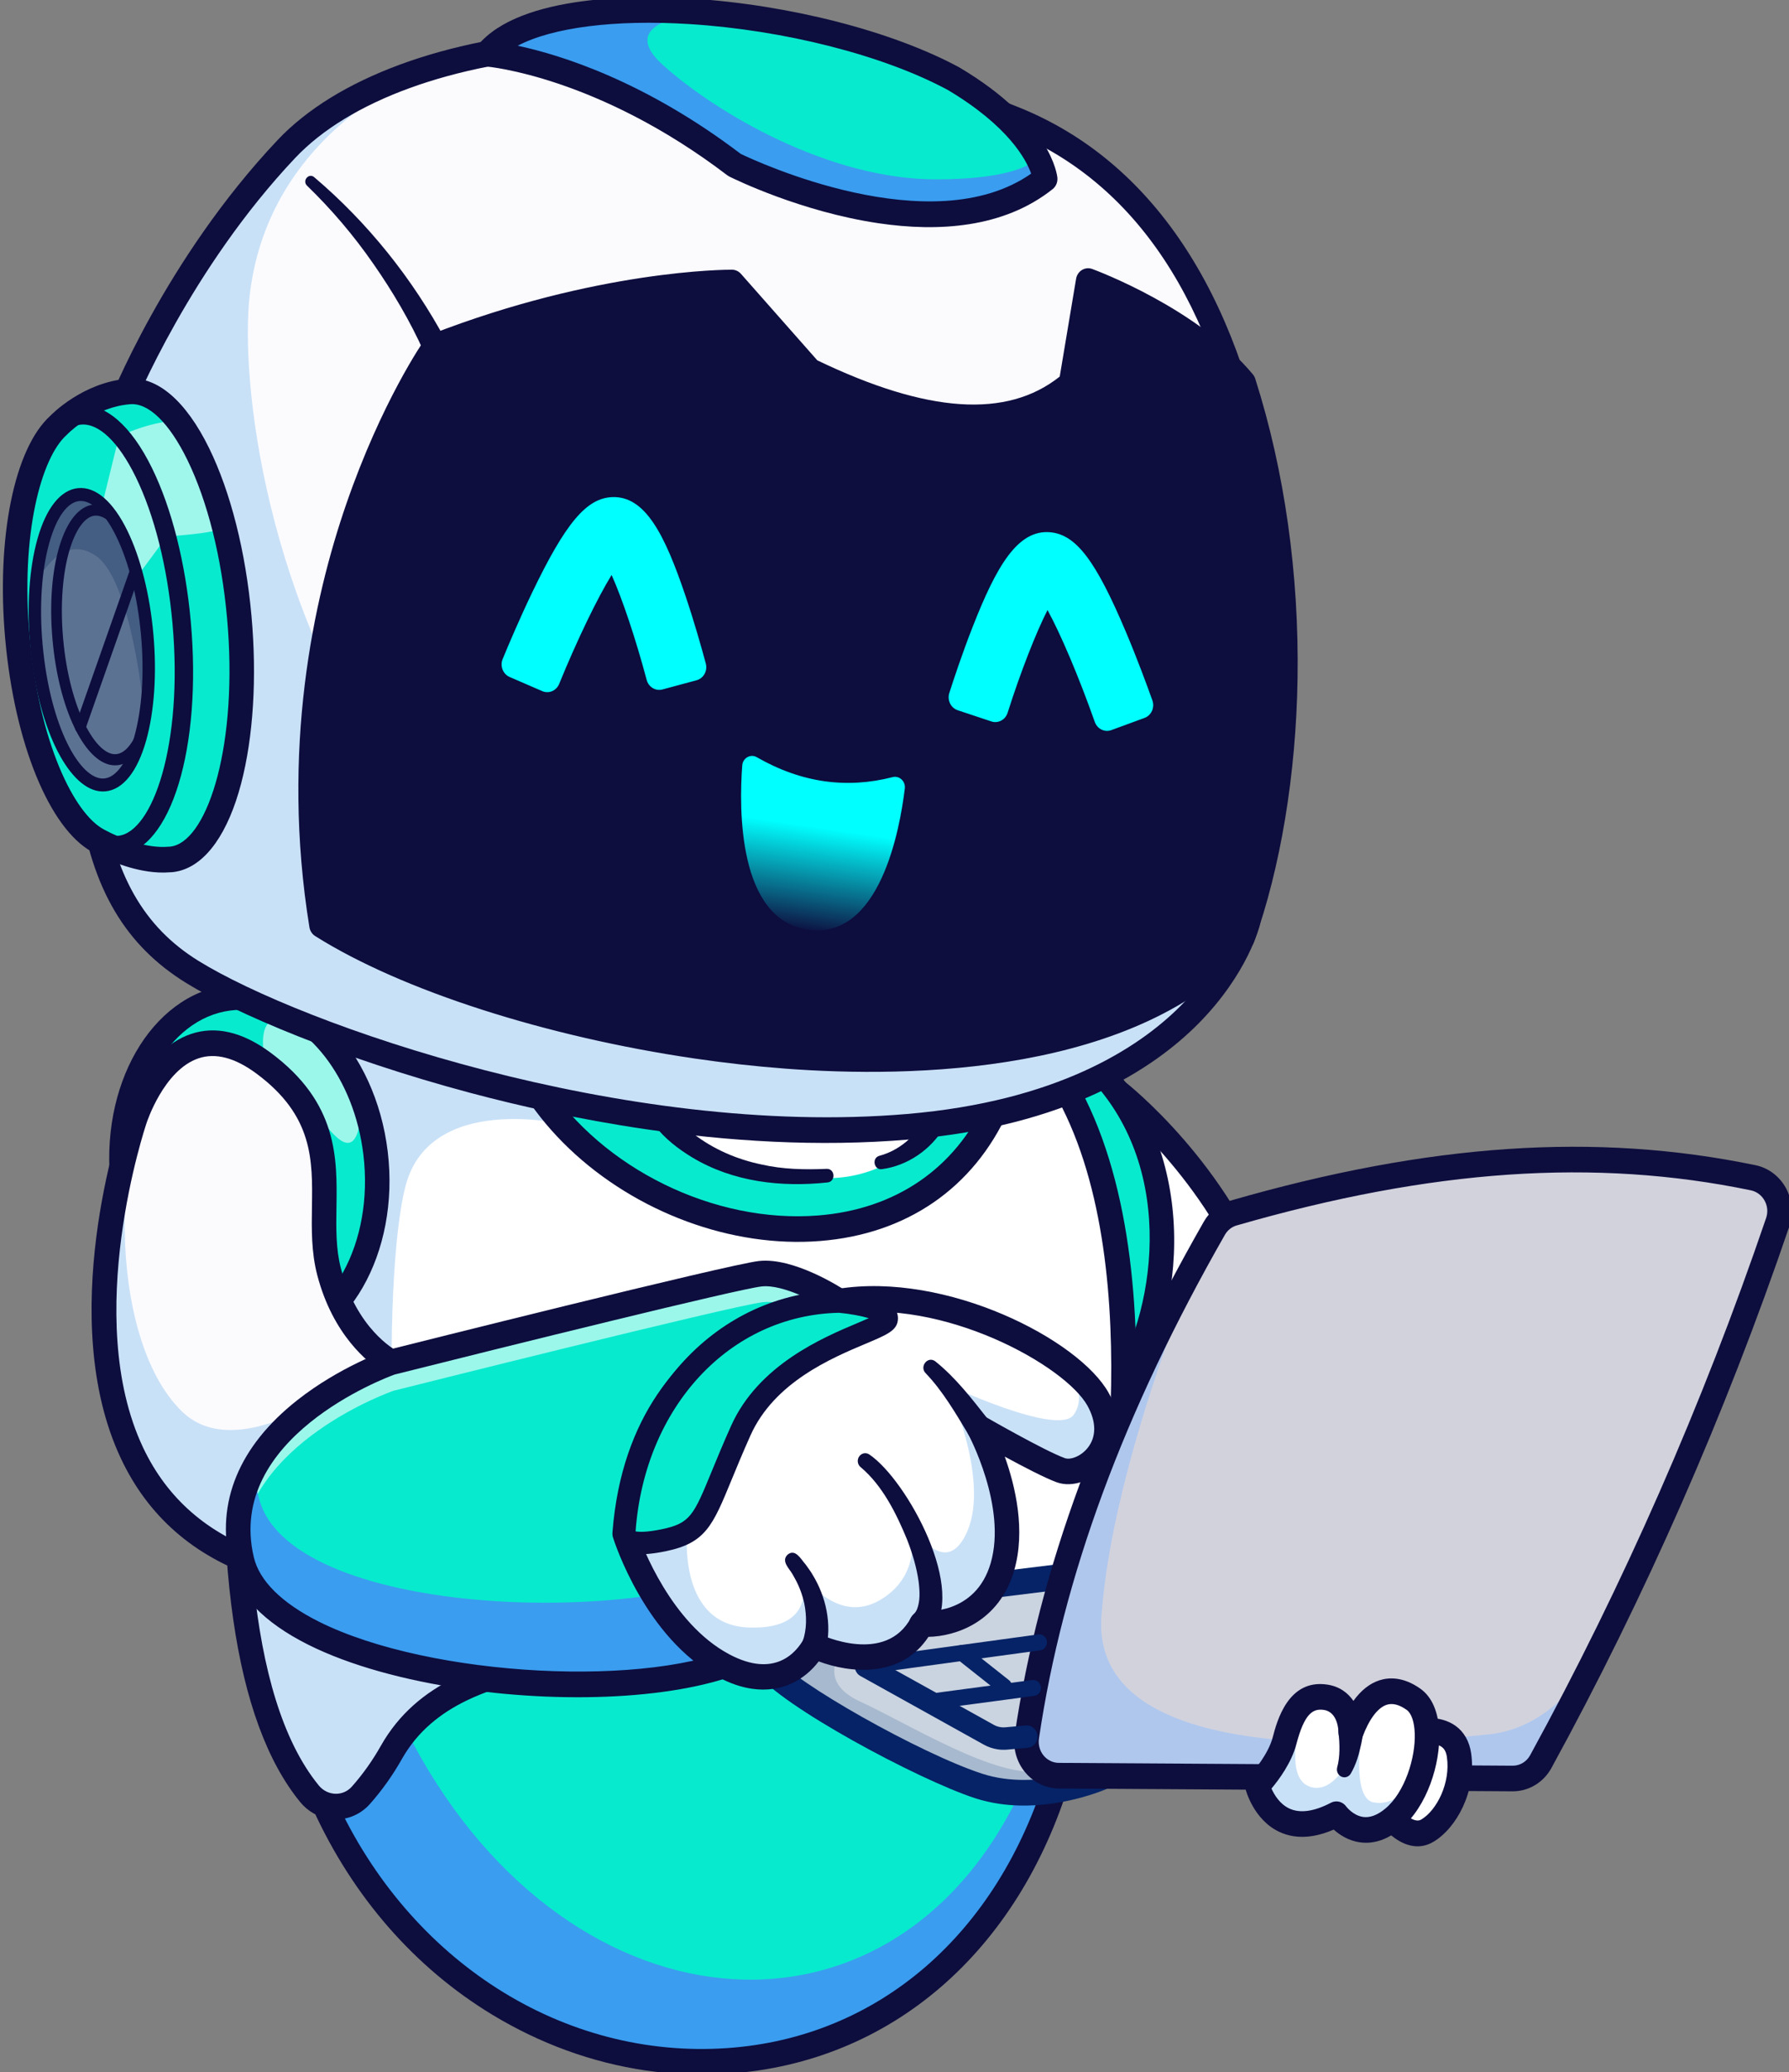 <?xml version="1.0" encoding="UTF-8" standalone="no"?>
<!-- Generator: Adobe Illustrator 27.5.0, SVG Export Plug-In . SVG Version: 6.00 Build 0)  -->

<svg
   version="1.1"
   id="Layer_1"
   x="0px"
   y="0px"
   viewBox="0 0 525.996 609.336"
   xml:space="preserve"
   width="525.996"
   height="609.336"
   xmlns:xlink="http://www.w3.org/1999/xlink"
   xmlns="http://www.w3.org/2000/svg"
   xmlns:svg="http://www.w3.org/2000/svg"><rect x="0" y="0" width="525.996" height="609.336" fill="#808080" stroke="none"/><defs
   id="defs99"><linearGradient
     id="linearGradient110"><stop
       style="stop-color:#00ffff;stop-opacity:1;"
       offset="0.379"
       id="stop110" /><stop
       style="stop-color:#00ffff;stop-opacity:0;"
       offset="1"
       id="stop111" /></linearGradient><linearGradient
     id="linearGradient108"><stop
       style="stop-color:#009300;stop-opacity:1;"
       offset="0"
       id="stop107" /><stop
       style="stop-color:#00b200;stop-opacity:0;"
       offset="1"
       id="stop108" /></linearGradient><radialGradient
     xlink:href="#linearGradient108"
     id="radialGradient100"
     cx="2031.917"
     cy="1397.02"
     fx="2031.917"
     fy="1397.02"
     r="865.319"
     gradientTransform="matrix(1,0,0,0.661,0,474.036)"
     gradientUnits="userSpaceOnUse" /><linearGradient
     xlink:href="#linearGradient110"
     id="linearGradient111"
     x1="2016.593"
     y1="1605.012"
     x2="2016.593"
     y2="1839.219"
     gradientUnits="userSpaceOnUse"
     gradientTransform="translate(-932.976,-2091.153)" /></defs>
<g
   id="g99"
   transform="translate(-285.01,-159.212)">
	
	<g
   id="g98">
		
		
		
		
		
		
		
		
		
		
		
		
		
		
		
		
		
		<g
   id="g24"><g
     id="g1"
     transform="matrix(-0.204,-0.03,-0.028,0.213,999.322,104.446)">
			<path
   style="fill:#ffffff"
   d="m 1618.329,1991.895 c 0,0 -158.285,87.26 -241.607,244.356 -83.322,157.096 172.606,200.059 172.606,200.059 l 183.775,-246.927"
   id="path1" />
		</g><g
     id="g2"
     transform="matrix(-0.204,-0.03,-0.028,0.213,999.322,104.446)"
     style="fill:#0d0d3e;fill-opacity:1">
			<path
   style="fill:#0d0d3e;fill-opacity:1"
   d="m 1549.327,2453.814 c -0.962,0 -1.929,-0.081 -2.896,-0.244 -6.162,-1.033 -151.289,-26.282 -192.808,-110.42 -17.08,-34.617 -14.512,-73.342 7.637,-115.1 84.79,-159.868 241.973,-247.818 248.618,-251.484 8.477,-4.658 19.116,-1.584 23.779,6.88 4.668,8.462 1.592,19.104 -6.87,23.774 v 0 c -1.538,0.85 -154.824,86.819 -234.6,237.232 -16.811,31.697 -19.16,58.916 -7.173,83.208 25.649,51.975 113.857,80.286 156.821,89.397 l 177.222,-238.123 c 5.781,-7.754 16.738,-9.363 24.492,-3.591 7.754,5.772 9.365,16.736 3.594,24.49 l -183.774,246.926 c -3.334,4.482 -8.569,7.053 -14.042,7.055 z"
   id="path2" />
		</g><g
     id="g3"
     style="fill:#08eace;fill-opacity:1"
     transform="matrix(-0.204,-0.03,-0.028,0.213,999.322,104.446)">
			<path
   style="fill:#08eace;fill-opacity:1"
   d="m 1554.461,2387.567 c -55.972,-121.197 -44.779,-329.894 109.114,-432.744 l 49.472,108.058"
   id="path3" />
		</g><g
     id="g4"
     transform="matrix(-0.204,-0.03,-0.028,0.213,999.322,104.446)"
     style="fill:#0d0d3e;fill-opacity:1">
			<path
   style="fill:#0d0d3e;fill-opacity:1"
   d="m 1554.473,2405.074 c -6.616,0 -12.944,-3.767 -15.899,-10.168 -64.092,-138.76 -38.242,-352.036 115.274,-454.636 8.037,-5.361 18.906,-3.21 24.277,4.827 5.371,8.037 3.213,18.909 -4.824,24.28 -152.578,101.973 -151.631,305.444 -102.949,410.852 4.053,8.774 0.225,19.175 -8.55,23.23 -2.378,1.095 -4.873,1.615 -7.329,1.615 z"
   id="path4" />
		</g><g
     id="g5"
     transform="matrix(-0.204,-0.03,-0.028,0.213,999.322,104.446)">
			<path
   style="fill:#08eace;fill-opacity:1"
   d="m 2606.396,3115.478 c -279.047,423.888 -927.459,361.794 -1030.247,-170.219 -0.919,-4.988 -1.838,-9.977 -2.713,-15.009 l 173.021,-234.195 c 0,0 284.254,-67.52 456.137,-50.497 171.883,17.021 300.707,131.406 320.705,143.265 10.371,6.17 32.425,94.124 51.197,177.221 17.329,76.839 31.9,149.434 31.9,149.434 z"
   id="path5" />
		</g><g
     id="g6"
     transform="matrix(-0.204,-0.03,-0.028,0.213,999.322,104.446)">
			<path
   style="fill:#ffffff"
   d="m 2807.791,2009.492 c 0,0 72.959,870.969 -178.289,1094.41 -21.994,19.56 -56.19,15.993 -73.038,-8.141 -11.351,-16.261 -24.083,-37.702 -35.092,-64.095 -44.119,-105.772 -159.483,-134.413 -222.625,-161.92 l -752.933,-185.254 c 0,0 -40.793,-505.138 175.323,-720.386 216.116,-215.248 702.772,-60.679 702.772,-60.679"
   id="path6" />
		</g><g
     id="g7"
     transform="matrix(-0.204,-0.03,-0.028,0.213,999.322,104.446)">
			<path
   style="fill:#3a9def"
   d="m 2606.396,3115.478 c -279.047,423.888 -927.459,361.794 -1030.247,-170.219 l 49.622,17.416 c 134.163,395.007 605.09,417.017 878.362,36.407 l 70.363,-33.038 c 17.329,76.839 31.9,149.434 31.9,149.434 z"
   id="path7" />
		</g><g
     id="g8"
     transform="matrix(-0.204,-0.03,-0.028,0.213,999.322,104.446)"
     style="fill:#0d0d3e;fill-opacity:1">
			<path
   style="fill:#0d0d3e;fill-opacity:1"
   d="m 2103.023,3411.773 c -39.805,0 -79.536,-4.075 -118.706,-12.275 -226.23,-47.356 -386.274,-221.672 -428.13,-466.296 -1.631,-9.529 4.771,-18.574 14.297,-20.205 9.6,-1.624 18.574,4.778 20.205,14.302 39.341,229.919 189.17,393.635 400.801,437.937 229.336,48.008 464.98,-53.796 600.298,-259.363 5.317,-8.081 16.177,-10.31 24.243,-4.995 8.076,5.315 10.313,16.169 4.995,24.243 -72.354,109.917 -172.817,193.403 -290.522,241.436 -73.58,30.026 -150.645,45.216 -227.481,45.216 z"
   id="path8" />
		</g><g
     id="g9"
     transform="matrix(-0.204,-0.03,-0.028,0.213,999.322,104.446)"
     style="fill:#c9e1f7;fill-opacity:1">
			<path
   style="fill:#c9e1f7;fill-opacity:1"
   d="m 2606.398,2260.056 c 18.248,129.35 -54.654,596.295 -136.219,659.657 -7.046,5.47 -14.966,12.34 -23.455,20.391 30.675,22.142 57.849,51.197 74.652,91.542 11.027,26.43 23.717,47.872 35.094,64.106 16.847,24.155 51.022,27.699 73.032,8.139 251.261,-223.43 178.271,-1094.397 178.271,-1094.397 l -314.359,-86.86 -97.319,223.824 c 0,10e-4 192.056,-15.708 210.303,113.598 z"
   id="path9" />
		</g><g
     id="g10"
     transform="matrix(-0.204,-0.03,-0.028,0.213,999.322,104.446)"
     style="fill:#0d0d3e;fill-opacity:1">
			<path
   style="fill:#0d0d3e;fill-opacity:1"
   d="m 2596.406,3134.012 c -2.598,0 -5.21,-0.151 -7.817,-0.459 -18.76,-2.209 -35.698,-12.332 -46.475,-27.771 -14.492,-20.757 -26.904,-43.425 -36.895,-67.378 -34.434,-82.549 -118.716,-115.31 -180.254,-139.229 -11.357,-4.414 -22.109,-8.594 -31.831,-12.783 L 1541.635,2701.49 c -7.319,-1.799 -12.661,-8.079 -13.267,-15.588 -1.694,-20.955 -38.926,-515.737 180.415,-734.197 92.1,-91.726 246.367,-131.873 446.157,-116.106 148.97,11.76 269.219,49.544 274.263,51.145 9.214,2.925 14.307,12.764 11.382,21.978 -2.92,9.209 -12.764,14.312 -21.973,11.387 -4.775,-1.511 -479.087,-148.826 -685.122,56.401 -189.37,188.606 -175.347,615.474 -171.021,694.055 l 740.454,182.185 c 0.962,0.237 1.904,0.554 2.813,0.95 9.434,4.111 20.352,8.354 31.909,12.847 67.402,26.199 159.712,62.08 199.878,158.381 9.033,21.646 20.234,42.107 33.291,60.815 5.137,7.356 12.9,11.987 21.865,13.044 9.141,1.084 18.291,-1.831 25.19,-7.964 241.909,-215.137 173.203,-1071.248 172.48,-1079.871 -0.806,-9.631 6.348,-18.096 15.981,-18.901 9.658,-0.784 18.096,6.35 18.901,15.981 0.186,2.188 18.188,221.76 5.112,465.811 -17.734,330.869 -81.396,547.253 -189.214,643.137 -12.389,11.024 -28.346,17.032 -44.723,17.032 z"
   id="path10" />
		</g><g
     id="g11"
     style="fill:#08eace;fill-opacity:1"
     transform="matrix(-0.204,-0.03,-0.028,0.213,999.322,104.446)">
			<path
   style="fill:#08eace;fill-opacity:1"
   d="m 2440.655,2104.712 c -175.757,193.983 -569.365,203.965 -655.507,-69.001"
   id="path11" />
		</g><g
     id="g12"
     transform="matrix(-0.204,-0.03,-0.028,0.213,999.322,104.446)">
			<path
   style="fill:#ffffff"
   d="m 1876.6,2082.956 c 0,0 52.888,85.899 162.5,85.941 109.612,0.042 184.596,-26.059 184.137,-38.147 -0.459,-12.088 -134.53,-20.831 -134.53,-20.831"
   id="path12" />
		</g><g
     id="g13"
     transform="matrix(-0.204,-0.03,-0.028,0.213,999.322,104.446)"
     style="fill:#0d0d3e;fill-opacity:1">
			<path
   style="fill:#0d0d3e;fill-opacity:1"
   d="m 2104.61,2263.573 c -31.86,0 -63.506,-3.232 -94.185,-9.939 -121.118,-26.479 -207.051,-102 -241.968,-212.654 -2.91,-9.219 2.202,-19.05 11.421,-21.961 9.229,-2.91 19.053,2.207 21.963,11.423 30.982,98.188 107.715,165.305 216.06,188.992 145.102,31.711 313.579,-20.295 409.785,-126.475 6.489,-7.161 17.563,-7.71 24.722,-1.218 7.163,6.492 7.71,17.561 1.216,24.724 -83.819,92.51 -218.121,147.108 -349.014,147.108 z"
   id="path13" />
		</g><g
     id="g14"
     transform="matrix(-0.204,-0.03,-0.028,0.213,999.322,104.446)"
     style="fill:#0d0d3e;fill-opacity:1">
			<path
   style="fill:#0d0d3e;fill-opacity:1"
   d="m 2266.002,2129.833 c -17.163,15.949 -37.907,27.319 -59.471,36.038 -62.371,25.151 -131.612,22.857 -195.859,6.95 -11.603,-2.715 -8.546,-19.923 3.388,-18.309 30.625,5.609 62.27,9.525 93.38,7.105 35.307,-1.982 70.647,-11.009 101.609,-27.845 12.509,-6.799 24.705,-15.012 34.747,-25.037 14.283,-15.786 37.277,5.91 22.206,21.098 z"
   id="path14" />
		</g><g
     id="g15"
     transform="matrix(-0.204,-0.03,-0.028,0.213,999.322,104.446)"
     style="fill:#0d0d3e;fill-opacity:1">
			<path
   style="fill:#0d0d3e;fill-opacity:1"
   d="m 1884.897,2064.994 c 8.902,27.612 30.793,50.59 57.684,61.535 10.443,4.822 4.458,20.672 -6.543,17.41 -35.304,-9.711 -65.533,-35.951 -80.343,-69.548 -7.57,-20.65 23.293,-30.612 29.202,-9.397 z"
   id="path15" />
		</g><g
     id="g37"
     transform="matrix(-0.204,-0.03,-0.028,0.213,999.322,104.446)">
			<g
   id="g16">
				<path
   style="fill:#cad3e0"
   d="m 2007.694,2838.575 c -33.3,33.87 -233.013,106.771 -322.849,121.517 -69.401,11.421 -136.833,-17.854 -163.919,-31.725 -8.008,-4.113 -12.471,-6.869 -12.471,-6.869 l -478.892,-107.208 377.547,-206.583 600.584,158.011 c 0,0 4.857,5.689 9.014,14.659 6.74,14.44 11.553,37.325 -9.014,58.198 z"
   id="path16" />
			</g>
			<g
   id="g17">
				<path
   style="fill:#a7b9ce"
   d="m 2007.694,2838.575 c -33.3,33.87 -233.013,106.771 -322.849,121.517 -69.401,11.421 -136.833,-17.854 -163.919,-31.725 24.461,-7.482 55.004,-9.67 77.277,-1.618 60.037,21.792 201.201,-38.245 268.895,-57.017 67.694,-18.772 36.188,-64.85 36.188,-64.85 l 70.976,-43.934 c 0.482,-2.362 15.184,3.72 42.446,19.429 6.74,14.44 11.553,37.325 -9.014,58.198 z"
   id="path17" />
			</g>
			<g
   id="g18">
				<path
   style="fill:#052366"
   d="m 1652.261,2980.203 c -73.228,0 -136.558,-34.248 -150.327,-42.236 l -476.211,-106.592 c -7.109,-1.592 -12.49,-7.419 -13.511,-14.634 -1.016,-7.214 2.539,-14.304 8.931,-17.8 l 377.554,-206.589 c 3.926,-2.146 8.53,-2.71 12.856,-1.572 l 600.61,158.005 c 3.457,0.908 6.548,2.852 8.867,5.571 15.117,17.729 34.394,60.72 -0.845,96.521 -38.843,39.458 -248.399,112.686 -332.51,126.504 -11.942,1.961 -23.807,2.822 -35.414,2.822 z m -134.619,-73.618 c 0.811,0.5 82.285,49.727 164.36,36.25 90.752,-14.907 283.96,-86.777 313.232,-116.516 17.012,-17.278 7.959,-36.45 2.119,-45.234 l -587.969,-154.678 -330.698,180.952 433.608,97.056 c 1.891,0.422 3.697,1.157 5.348,2.17 z"
   id="path18" />
			</g>
			<g
   id="g25">
				<g
   id="g19"
   style="fill:#d2d2dd;fill-opacity:1">
					<path
   style="fill:#d2d2dd;fill-opacity:1"
   d="m 1625.772,2883.69 c 0.481,28.268 -24.33,50.322 -52.335,46.56 l -642.285,-86.554 c -16.453,-2.232 -30.456,-13.041 -36.669,-28.443 -21.879,-54.479 -42.796,-109.571 -62.706,-165.275 -0.788,-2.056 -1.313,-3.588 -1.575,-4.42 -0.175,-0.482 -0.263,-0.743 -0.263,-0.743 -69.313,-194.594 -126.374,-396.758 -170.132,-607.148 -5.776,-27.743 14.571,-53.954 42.839,-55.53 253.186,-14.309 493.813,49.622 728.446,151.361 10.852,4.681 19.472,13.39 24.067,24.286 3.15,7.439 6.257,14.833 9.32,22.272 0,0 0.044,0.131 0.131,0.438 96.312,232.881 157.355,467.033 161.162,703.196 z"
   id="path19" />
				</g>
				<g
   id="g20">
					
						
				</g>
				<g
   id="g21"
   style="fill:#afc7ed;fill-opacity:1">
					<path
   style="fill:#afc7ed;fill-opacity:1"
   d="m 1625.772,2883.69 c 0.481,28.268 -24.33,50.322 -52.335,46.56 l -642.285,-86.554 c -16.453,-2.232 -30.456,-13.041 -36.669,-28.443 -21.879,-54.479 -42.796,-109.571 -62.706,-165.275 8.752,23.061 49.491,116.747 141.777,138.845 105.458,25.249 555.775,135.958 569.209,-83.448 13.084,-214.591 -74.345,-512.017 -78.152,-524.881 96.311,232.881 157.354,467.033 161.161,703.196 z"
   id="path20" />
				</g>
				<g
   id="g22"
   style="fill:#0d0d3e;fill-opacity:1">
					<path
   style="fill:#0d0d3e;fill-opacity:1"
   d="m 1579.624,2948.167 c -2.832,0 -5.679,-0.19 -8.525,-0.574 l -642.295,-86.55 c -22.676,-3.057 -42.046,-18.093 -50.552,-39.246 -100.757,-250.696 -180.024,-513.308 -235.606,-780.545 -3.769,-18.142 0.537,-36.975 11.816,-51.675 11.348,-14.788 28.56,-23.872 47.217,-24.927 v 0 c 231.904,-13.083 465.835,35.464 736.382,152.786 15.029,6.519 26.821,18.418 33.203,33.511 112.046,264.69 168.315,504.282 172.021,732.461 0.303,18.586 -7.495,36.328 -21.387,48.674 -11.737,10.431 -26.785,16.085 -42.274,16.085 z M 703.653,1999.603 v 0 c -8.472,0.479 -16.279,4.595 -21.421,11.292 -5.146,6.704 -7.031,14.954 -5.308,23.23 55.156,265.22 133.823,525.838 233.809,774.614 3.813,9.485 12.529,16.235 22.749,17.612 l 642.295,86.55 c 8.276,1.123 16.611,-1.431 22.866,-6.985 6.265,-5.564 9.78,-13.56 9.643,-21.938 -3.638,-223.596 -58.999,-458.911 -169.258,-719.387 -2.866,-6.775 -8.154,-12.112 -14.892,-15.034 -265.351,-115.064 -494.302,-162.73 -720.483,-149.954 z"
   id="path21" />
				</g>
				<g
   id="g23">
					<path
   style="fill:#a7b9ce"
   d="m 829.938,2644.814 c 0.044,0.262 0.131,0.524 0.263,0.743 -0.175,-0.481 -0.263,-0.743 -0.263,-0.743 z"
   id="path22" />
				</g>
				
			</g>
			<g
   id="g32">
				<g
   id="g26"
   style="fill:#ffffff;fill-opacity:1">
					<path
   style="fill:#ffffff;fill-opacity:1"
   d="m 1072.511,2799.106 c 0,0 -48.821,-18.227 -61.189,23.434 -12.368,41.661 4.882,88.855 30.595,108.709 25.712,19.854 59.236,-15.623 59.236,-15.623"
   id="path25" />
				</g>
				<g
   id="g27"
   style="fill:#0d0d3e;fill-opacity:1">
					<path
   style="fill:#0d0d3e;fill-opacity:1"
   d="m 1059.361,2954.913 c -9.443,0 -19.053,-2.793 -28.145,-9.812 -29.805,-23.018 -51.67,-77.017 -36.67,-127.542 4.634,-15.62 14.038,-27.341 27.183,-33.894 24.746,-12.336 53.682,-2.156 56.904,-0.955 9.058,3.381 13.657,13.462 10.274,22.52 -3.369,9.028 -13.379,13.638 -22.446,10.303 -4.58,-1.653 -19.732,-5.271 -29.194,-0.498 -2.754,1.392 -6.704,4.202 -9.165,12.485 -10.244,34.524 4.399,74.343 24.512,89.875 12.232,9.429 35.635,-13.596 35.859,-13.835 6.665,-6.96 17.729,-7.244 24.727,-0.591 6.982,6.648 7.3,17.668 0.674,24.678 -11.53,12.2 -32.575,27.266 -54.513,27.266 z"
   id="path26" />
				</g>
				<g
   id="g28"
   style="fill:#ffffff;fill-opacity:1">
					<path
   style="fill:#ffffff;fill-opacity:1"
   d="m 1290.801,2904.125 c 0,0 -33.431,80.735 -117.185,23.018 0,0 -38.595,39.032 -80.69,-5.208 -13.084,-13.74 -22.492,-33.081 -28.093,-53.779 -12.471,-45.903 -6.126,-98.588 21.135,-112.021 31.987,-15.797 57.717,-4.288 73.252,30.193 3.632,8.052 6.739,17.416 9.189,27.962 0,0 5.645,-43.19 42.096,-43.409 28.268,-0.174 40.214,20.436 46.209,45.071 1.707,7.132 2.932,14.616 3.938,22.011 4.332,32.95 30.149,66.162 30.149,66.162 z"
   id="path27" />
				</g>
				<g
   id="g29">
					<path
   style="fill:#c9e1f7"
   d="m 1290.801,2904.125 c 0,0 -33.431,80.735 -117.185,23.018 0,0 -38.595,39.032 -80.69,-5.208 -13.084,-13.74 -22.492,-33.081 -28.093,-53.779 1.925,-3.107 3.107,-4.813 3.107,-4.813 0,0 19.56,42.095 55.573,40.345 36.013,-1.751 29.493,-113.028 29.493,-113.028 l 16.103,67.869 c 0,0 17.328,44.721 49.666,36.057 32.294,-8.708 24.286,-74.214 24.286,-74.214 l 13.653,-4.42 c 1.707,7.132 2.932,14.616 3.938,22.011 4.332,32.95 30.149,66.162 30.149,66.162 z"
   id="path28" />
				</g>
				<g
   id="g30"
   style="fill:#0d0d3e;fill-opacity:1">
					<path
   style="fill:#0d0d3e;fill-opacity:1"
   d="m 1229.532,2965.465 c -17.402,0 -35.781,-5.667 -54.946,-16.958 -9.014,5.82 -22.827,12.209 -39.658,12.034 -19.722,-0.193 -38.13,-9.128 -54.707,-26.558 -33.901,-35.654 -44.155,-96.497 -36.758,-138.171 4.854,-27.378 16.87,-46.519 34.741,-55.356 26.797,-13.257 47.202,-9.06 59.609,-3.208 13.11,6.182 24.18,17.366 32.861,33.008 9.248,-9.658 22.183,-16.753 39.736,-16.858 0.156,0 0.317,0 0.474,0 56.289,0 64.141,59.739 67.104,82.271 3.052,23.191 20.254,49.526 26.626,57.717 3.862,4.966 4.761,11.626 2.354,17.439 -0.674,1.633 -16.987,40.098 -55.527,51.492 -7.11,2.1 -14.419,3.15 -21.909,3.15 z m -55.904,-55.84 c 3.447,0 6.914,1.013 9.927,3.088 22.353,15.403 41.855,20.784 57.959,16.03 14.189,-4.194 23.672,-15.596 28.726,-23.418 -8.818,-13.359 -23.506,-38.882 -26.958,-65.093 -5.664,-43.054 -16.607,-51.831 -32.407,-51.831 -0.088,0 -0.171,0 -0.259,0 -20.225,0.122 -24.443,25.388 -24.854,28.269 -1.201,8.328 -8.164,14.685 -16.572,15.054 -8.247,0.359 -15.889,-5.242 -17.813,-13.435 -6.108,-26.057 -16.226,-43.594 -28.496,-49.38 -7.891,-3.723 -17.705,-2.744 -29.16,2.925 -7.28,3.601 -13.037,14.568 -15.791,30.093 -5.796,32.661 2.964,81.963 27.661,107.93 9.8,10.308 19.785,15.581 29.678,15.679 0.093,0 0.19,0 0.283,0 14.38,0 25.517,-10.61 25.625,-10.718 3.394,-3.43 7.905,-5.195 12.451,-5.195 z"
   id="path29" />
				</g>
				<g
   id="g31"
   style="fill:#0d0d3e;fill-opacity:1">
					<path
   style="fill:#0d0d3e;fill-opacity:1"
   d="m 1185.775,2816.554 c -3.795,14.568 -6.72,32.231 -4.517,46.882 0.866,5.839 -3.166,11.273 -9.005,12.139 -4.855,0.719 -9.432,-1.958 -11.334,-6.234 -6.227,-14.374 -8.037,-28.004 -9.317,-42.805 -0.35,-4.969 -0.625,-9.726 -0.533,-15.17 1.753,-26.628 40.812,-20.804 34.706,5.188 z"
   id="path30" />
				</g>
			</g>
			<g
   id="g33">
				<path
   style="fill:#052366"
   d="m 1664.58,2906.756 c -4.526,0 -9.058,-0.513 -13.525,-1.538 l -28.701,-6.597 c -8.242,-1.895 -13.389,-10.115 -11.494,-18.357 1.894,-8.247 10.083,-13.376 18.359,-11.497 l 28.696,6.597 c 5.6,1.289 11.431,0.925 16.836,-1.047 l 187.1,-68.333 c 7.925,-2.893 16.738,1.184 19.639,9.133 2.905,7.944 -1.187,16.738 -9.131,19.641 l -187.099,68.33 c -6.676,2.438 -13.668,3.668 -20.68,3.668 z"
   id="path32" />
			</g>
			<g
   id="g34">
				<path
   style="fill:#052366"
   d="m 1840.547,2823.99 c -0.967,0 -1.948,-0.129 -2.925,-0.4 l -214.878,-59.507 c -5.82,-1.611 -9.233,-7.639 -7.622,-13.462 1.616,-5.823 7.646,-9.241 13.462,-7.622 l 214.878,59.507 c 5.82,1.611 9.233,7.639 7.622,13.462 -1.343,4.846 -5.742,8.022 -10.537,8.022 z"
   id="path33" />
			</g>
			<g
   id="g35">
				<path
   style="fill:#052366"
   d="m 1769.82,2866.844 c -0.952,0 -1.924,-0.127 -2.891,-0.391 l -144.15,-39.417 c -5.825,-1.594 -9.258,-7.61 -7.666,-13.438 1.592,-5.823 7.588,-9.265 13.438,-7.666 l 144.15,39.417 c 5.825,1.594 9.258,7.61 7.666,13.438 -1.329,4.861 -5.738,8.057 -10.547,8.057 z"
   id="path34" />
			</g>
			<g
   id="g36">
				<path
   style="fill:#052366"
   d="m 1666.841,2831.314 c -3.833,0 -7.554,-2.019 -9.556,-5.601 -2.949,-5.273 -1.069,-11.938 4.204,-14.888 l 66.27,-37.078 c 5.264,-2.959 11.938,-1.067 14.888,4.204 2.949,5.273 1.069,11.938 -4.204,14.888 l -66.27,37.078 c -1.689,0.948 -3.525,1.397 -5.332,1.397 z"
   id="path35" />
			</g>
		</g><g
     id="g57"
     transform="matrix(0.206,0,0,0.215,135.691,42.218)">
			<g
   id="g38"
   style="fill:#08eace;fill-opacity:1"
   transform="matrix(-0.99,-0.138,-0.138,0.99,4191.443,290.023)">
				
					<path
   id="ellipse37"
   transform="matrix(0.26,-0.966,0.966,0.26,-97.254,4406.356)"
   d="m 3063.114,2266.629 a 236.946,181.615 0 0 1 -236.946,181.615 236.946,181.615 0 0 1 -236.946,-181.615 236.946,181.615 0 0 1 236.946,-181.615 236.946,181.615 0 0 1 236.946,181.615 z" />
			</g>
			<g
   style="opacity:0.6"
   id="g39"
   transform="matrix(-0.99,-0.138,-0.138,0.99,4191.443,290.023)">
				<path
   style="fill:#ffffff"
   d="m 2731.743,2083.106 c 0,0 -60.93,73.295 -51.383,113.22 9.547,39.925 51.208,-11.283 79.85,-36.453 28.642,-25.17 69.001,-30.812 65.963,-40.359 -3.038,-9.547 34.146,-82.888 -51.277,-61.189"
   id="path38" />
			</g>
			<g
   id="g40"
   transform="matrix(-0.99,-0.138,-0.138,0.99,4191.443,290.023)"
   style="fill:#0d0d3e;fill-opacity:1">
				<path
   style="fill:#0d0d3e;fill-opacity:1"
   d="m 2801.743,2517.85 c -14.033,0 -28.003,-1.826 -41.724,-5.52 -106.021,-28.545 -162.598,-161.987 -126.123,-297.468 36.479,-135.483 152.437,-222.473 258.423,-193.933 106.016,28.543 162.593,161.985 126.118,297.466 -17.446,64.81 -53.379,120.674 -101.177,157.3 -36.254,27.782 -76.137,42.155 -115.517,42.155 z m 49.024,-467.395 c -77.676,0 -155.469,71.003 -183.071,173.508 -31.455,116.841 14.043,231.038 101.426,254.563 41.47,11.169 86.509,0.295 126.851,-30.62 41.719,-31.968 73.208,-81.196 88.667,-138.613 31.455,-116.841 -14.043,-231.035 -101.421,-254.561 -10.719,-2.886 -21.588,-4.277 -32.452,-4.277 z"
   id="path39" />
			</g>
			<g
   id="g41"
   transform="matrix(-0.99,-0.138,-0.138,0.99,4191.443,290.023)"
   style="fill:#fbfbfe;fill-opacity:1">
				<path
   style="fill:#fbfbfe;fill-opacity:1"
   d="m 2736.359,2800.418 c -57.324,10.108 -100.382,9.802 -132.194,2.056 -95.306,-23.148 -89.967,-112.941 -66.075,-188.773 3.194,-10.108 6.695,-19.91 10.371,-29.318 18.597,-48.047 40.783,-84.717 40.783,-84.717 0,0 67.257,-22.141 105.02,-110.665 37.72,-88.523 -8.27,-196.562 131.931,-269.507 67.738,-35.226 110.009,-12.778 135.651,19.778 27.393,34.876 35.751,81.347 35.751,81.347 0,0 107.163,514.687 -261.238,579.799 z"
   id="path40" />
			</g>
			<g
   id="g42"
   transform="matrix(-0.99,-0.138,-0.138,0.99,4191.443,290.023)">
				<path
   style="fill:#c9e1f7"
   d="m 2736.359,2800.418 c -57.324,10.108 -100.382,9.802 -132.194,2.056 -40.477,-84.803 -62.925,-152.453 -66.075,-188.773 -1.619,-18.51 1.794,-28.925 10.327,-29.318 h 0.044 l 129.306,-25.073 c 5.601,4.857 118.895,103.64 197.875,48.397 123.456,-86.351 154.248,-378.73 87.517,-466.64 -0.481,-0.613 -0.919,-1.225 -1.313,-1.795 27.393,34.876 35.751,81.347 35.751,81.347 0,0 107.163,514.687 -261.238,579.799 z"
   id="path41" />
			</g>
			<g
   id="g43"
   transform="matrix(-0.99,-0.138,-0.138,0.99,4191.443,290.023)"
   style="fill:#0d0d3e;fill-opacity:1">
				<path
   style="fill:#0d0d3e;fill-opacity:1"
   d="m 2657.91,2825.582 c -63.105,0 -107.148,-17.764 -131.387,-53.135 -64.473,-94.072 43.115,-274.216 47.729,-281.838 2.148,-3.55 5.483,-6.218 9.414,-7.537 2.485,-0.85 60.601,-21.497 94.482,-100.933 10.786,-25.298 14.185,-52.849 17.783,-82.017 8.193,-66.414 17.476,-141.687 122.163,-196.138 43.857,-22.808 83.154,-26.006 116.782,-9.473 62.725,30.823 79.263,119.272 79.937,123.022 2.354,11.252 58.35,288.794 -61.641,465.967 -49.194,72.639 -121.123,117.771 -213.784,134.143 -29.964,5.295 -57.142,7.939 -81.478,7.939 z m -56.66,-311.861 c -29.351,50.586 -87.378,178.391 -45.835,238.958 25.127,36.646 84.976,46.907 177.881,30.493 82.949,-14.656 147.153,-54.763 190.835,-119.211 111.694,-164.802 56.885,-437.039 56.318,-439.771 -0.22,-1.189 -14.272,-75.383 -61.104,-98.306 -23.071,-11.292 -51.699,-8.215 -85.098,9.158 -88.35,45.952 -95.742,105.898 -103.574,169.365 -3.735,30.295 -7.598,61.624 -20.327,91.465 -33.822,79.307 -89.931,109.524 -109.096,117.849 z"
   id="path42" />
			</g>
			<g
   id="g44"
   style="fill:#08eace;fill-opacity:1"
   transform="matrix(-0.99,-0.138,-0.138,0.99,4191.443,290.023)">
				<path
   style="fill:#08eace;fill-opacity:1"
   d="m 1966.918,2329.119 c 0,0 73.557,-33.198 117.171,-22.132 43.614,11.066 505.138,192.681 505.138,192.681 0,0 244.107,120.427 173.804,297.484 -61.84,157.53 -573.162,135.399 -735.575,29.293"
   id="path43" />
			</g>
			<g
   style="opacity:0.6"
   id="g45"
   transform="matrix(-0.99,-0.138,-0.138,0.99,4191.443,290.023)">
				<path
   style="fill:#ffffff"
   d="m 2766.115,2788.823 c 16.453,-151.317 -185.579,-250.955 -185.579,-250.955 0,0 -461.52,-181.641 -505.146,-192.711 -32.425,-8.227 -81.478,8.051 -104.451,16.978 l -4.026,-32.994 c 0,0 73.558,-33.212 117.185,-22.142 43.627,11.071 505.146,192.668 505.146,192.668 0,0 236.469,116.659 176.871,289.156 z"
   id="path44" />
			</g>
			<g
   id="g46"
   transform="matrix(-0.99,-0.138,-0.138,0.99,4191.443,290.023)">
				<path
   style="fill:#3a9def"
   d="m 2763.051,2797.136 c -61.874,157.53 -573.191,135.432 -735.578,29.318 l -16.409,-134.775 -44.152,-362.539 c 0,0 11.027,-4.989 27.043,-10.459 l 18.991,372.778 c 154.554,117.273 663.071,175.252 735.797,22.491 7.133,-14.833 11.902,-29.406 14.659,-43.627 14.877,37.59 18.116,80.255 -0.351,126.813 z"
   id="path45" />
			</g>
			<g
   id="g47"
   transform="matrix(-0.99,-0.138,-0.138,0.99,4191.443,290.023)"
   style="fill:#0d0d3e;fill-opacity:1">
				<path
   style="fill:#0d0d3e;fill-opacity:1"
   d="m 2425.352,2928.204 c -155.752,0 -322.949,-31.887 -407.471,-87.104 -8.091,-5.288 -10.366,-16.133 -5.078,-24.226 5.293,-8.096 16.138,-10.361 24.229,-5.081 121.045,79.082 437.837,107.214 605.303,53.757 56.128,-17.917 92.231,-43.782 104.404,-74.792 61.924,-155.952 -151.841,-268.525 -164.683,-275.1 -159.497,-62.761 -468.677,-183.179 -502.275,-191.704 -30.806,-7.813 -86.724,12.6 -105.669,21.123 -8.813,3.962 -19.175,0.042 -23.145,-8.767 -3.97,-8.811 -0.054,-19.167 8.75,-23.145 8.106,-3.655 80.523,-35.359 128.677,-23.142 44.18,11.211 488.359,185.925 507.246,193.359 0.449,0.178 0.898,0.374 1.333,0.588 2.598,1.282 64.233,32.002 117.9,85.667 73.672,73.674 95.952,154.583 64.429,233.977 -16.362,41.672 -58.867,73.752 -126.318,95.283 -62.608,19.988 -143.457,29.304 -227.632,29.307 z"
   id="path46" />
			</g>
			<g
   id="g56"
   transform="matrix(-0.99,-0.138,-0.138,0.99,4191.443,290.023)">
				<g
   id="g48"
   style="fill:#ffffff;fill-opacity:1">
					<path
   style="fill:#ffffff;fill-opacity:1"
   d="m 2226.662,2685.859 c 0,0 -60.168,123.092 -164.838,159.455 -69.313,24.111 -109.221,-8.008 -124.405,-44.896 0,0 -114.559,34.7 -147.991,-50.803 0,0 -89.398,-4.77 -103.27,-93.293 -13.696,-87.254 57.761,-181.291 59.818,-183.96 -2.538,0.962 -91.98,35.226 -124.055,41.614 -32.556,6.52 -85.504,-44.24 -39.514,-103.269 10.546,-13.521 28.924,-27.437 52.685,-40.258 0.044,-0.044 0.087,-0.044 0.087,-0.044 79.99,-43.233 221.024,-74.696 331.732,-41.264 0,0 194.594,38.814 247.41,228.594 10.284,36.757 15.185,79.203 12.341,128.124 z"
   id="path47" />
				</g>
				<g
   id="g49">
					<path
   style="fill:#c9e1f7"
   d="m 2226.662,2685.859 c 0,0 -60.168,123.092 -164.838,159.455 -69.313,24.111 -109.221,-8.008 -124.405,-44.896 0,0 -114.559,34.7 -147.991,-50.803 0,0 -89.398,-4.77 -103.27,-93.293 -13.696,-87.254 57.761,-181.291 59.818,-183.96 -2.538,0.962 -91.98,35.226 -124.055,41.614 -32.556,6.52 -85.504,-44.24 -39.514,-103.269 10.546,-13.521 28.924,-27.437 52.685,-40.258 -1.838,1.619 -38.464,33.607 -21.004,65.856 17.897,33.082 184.923,-16.015 184.923,-16.015 0,0 -78.459,118.104 -56.667,194.287 21.442,74.871 81.04,2.495 83.053,0.044 -0.963,2.056 -30.981,65.462 26.649,110.271 58.549,45.553 117.841,-21.354 117.841,-21.354 0,0 -41.045,74.433 63.756,85.154 104.758,10.72 105.458,-124.974 105.458,-124.974 0,0 33.037,-61.043 75.22,-105.983 10.284,36.757 15.185,79.203 12.341,128.124 z"
   id="path48" />
				</g>
				<g
   id="g50"
   style="fill:#0d0d3e;fill-opacity:1">
					<path
   style="fill:#0d0d3e;fill-opacity:1"
   d="m 2017.227,2871.068 c -43.325,0 -73.062,-22.988 -89.155,-50.249 -45.825,9.614 -119.351,7.258 -150.537,-54.885 -37.71,-5.938 -97.158,-33.403 -108.682,-106.89 -8.848,-56.409 14.072,-114.053 34.79,-152.4 -27.896,9.954 -60.732,20.996 -78.296,24.509 -23.677,4.736 -51.914,-9.729 -67.134,-34.392 -8.648,-14.004 -24.937,-51.472 10.405,-96.814 52.09,-66.836 252.959,-132.607 402.617,-87.808 8.896,1.902 76.558,17.61 142.793,68.433 64.604,49.57 139.619,142.947 130.093,306.287 -0.137,2.317 -0.732,4.583 -1.748,6.667 -2.588,5.291 -64.59,130.032 -174.78,168.325 -18.442,6.409 -35.239,9.214 -50.366,9.217 z m -79.839,-88.157 c 6.934,0 13.443,4.131 16.206,10.833 7.651,18.589 32.964,59.204 102.505,35.042 87.671,-30.469 143.452,-129.128 153.271,-147.642 5.923,-117.095 -33.315,-208.855 -116.65,-272.798 -63.164,-48.464 -128.574,-61.931 -129.224,-62.061 -0.552,-0.11 -1.099,-0.247 -1.641,-0.41 -140.913,-42.568 -326.479,25.364 -365.63,75.591 -15.601,20.017 -18.521,40.227 -8.228,56.907 8.071,13.071 22.29,20.095 30.483,18.455 30.723,-6.145 120.376,-40.491 121.274,-40.837 7.314,-2.817 15.625,-0.405 20.317,5.891 4.683,6.296 4.604,14.941 -0.195,21.152 -0.679,0.884 -68.975,90.706 -56.445,170.586 11.558,73.674 83.853,78.374 86.924,78.538 6.86,0.366 12.871,4.709 15.371,11.106 27.08,69.272 122.588,41.599 126.636,40.386 1.667,-0.5 3.361,-0.739 5.026,-0.739 z m 289.258,-97.07 h 0.049 z"
   id="path49" />
				</g>
				<g
   id="g51"
   style="fill:#08eace;fill-opacity:1">
					<path
   style="fill:#08eace;fill-opacity:1"
   d="m 1966.918,2329.119 c 0,0 -69.914,-3.905 -70.976,13.887 -1.062,17.792 149.524,62.057 185.978,180.53 36.453,118.473 28.208,142.775 88.095,163.606 59.888,20.83 56.633,-1.302 56.633,-1.302 13.669,-187.473 -100.969,-331.672 -259.73,-356.721 z"
   id="path50" />
				</g>
				<g
   id="g52"
   style="fill:#0d0d3e;fill-opacity:1">
					<path
   style="fill:#0d0d3e;fill-opacity:1"
   d="m 2210.288,2711.339 c -11.704,0 -26.636,-3.237 -45.308,-9.731 -54.6,-18.992 -61.343,-43.679 -79.365,-109.656 -4.702,-17.205 -10.552,-38.613 -18.335,-63.909 -23.638,-76.826 -99.98,-120.742 -145.591,-146.982 -28.784,-16.56 -41.924,-24.116 -41.035,-38.97 1.304,-21.909 30.61,-31.438 87.119,-28.262 0.513,0.027 1.025,0.083 1.533,0.161 171.465,27.056 286.02,183.423 272.681,372.017 0.098,5.574 -2.051,12.966 -8.608,18.391 -5.591,4.621 -13.183,6.941 -23.091,6.941 z m 1.202,-23.289 c 0,0.01 0.01,0.015 0.01,0.02 0,-0.01 -0.01,-0.013 -0.01,-0.02 z m -289.454,-342.251 c 4.624,2.783 9.917,5.83 14.927,8.711 46.274,26.619 132.407,76.169 159.595,164.524 7.925,25.762 13.848,47.432 18.604,64.844 17.388,63.64 20.518,75.107 59.883,88.799 21.338,7.422 31.992,8.232 36.597,8.04 10.698,-170.652 -92.349,-311.636 -246.338,-336.345 -15.475,-0.809 -31.934,-0.157 -43.268,1.427 z"
   id="path51" />
				</g>
				<g
   id="g53"
   style="fill:#0d0d3e;fill-opacity:1">
					<path
   style="fill:#0d0d3e;fill-opacity:1"
   d="m 1733.132,2460.494 c 27.547,-25.31 54.076,-50.745 86.94,-69.414 11.773,-5.97 21.757,10.676 10.996,18.244 -27.3,20.603 -50.149,48.701 -72.173,74.874 -16.217,18.525 -42.899,-5.947 -25.763,-23.704 z"
   id="path52" />
				</g>
				<g
   id="g54"
   style="fill:#0d0d3e;fill-opacity:1">
					<path
   style="fill:#0d0d3e;fill-opacity:1"
   d="m 1775.934,2760.786 c -47.231,-62.265 61.718,-203.455 119.613,-230.318 5.309,-2.546 11.676,-0.307 14.222,5 2.525,5.241 0.337,11.517 -4.783,14.119 -34.041,20.59 -58.771,55.483 -79.125,89.17 -10.091,17.592 -18.778,36.076 -24.102,54.61 -3.496,12.966 -5.938,25.767 -2.754,37.843 1.134,3.653 2.739,5.811 4.636,8.199 13.826,18.601 -13.15,39.513 -27.707,21.377 z"
   id="path53" />
				</g>
				<g
   id="g55"
   style="fill:#0d0d3e;fill-opacity:1">
					<path
   style="fill:#0d0d3e;fill-opacity:1"
   d="m 1920.289,2804.059 c -4.298,-35.879 9.617,-72.323 32.719,-99.361 1.296,-1.669 4.143,-4.877 5.683,-6.332 0,0 5.927,-6.044 5.927,-6.044 7.637,-6.124 17.781,-20.374 27.629,-10.006 8.415,10.249 -5.242,18.487 -10.895,25.83 0,0 -4.49,5.724 -4.49,5.724 -7.212,9.27 -13.109,20.002 -17.311,30.933 -5.991,16.569 -8.708,34.893 -5.026,51.954 4.143,22.737 -28.707,29.803 -34.236,7.302 z"
   id="path54" />
				</g>
			</g>
		</g><g
     id="g97"
     transform="matrix(-0.204,-0.03,-0.028,0.213,999.322,104.446)">
			<g
   id="g58"
   style="fill:#fbfbfe;fill-opacity:1">
				<path
   style="fill:#fbfbfe;fill-opacity:1"
   d="m 1464.48,1507.15 v 227.674 c 0,0 4.901,48.222 45.203,110.315 51.897,80.121 162.562,183.347 397.195,236.12 416.623,93.774 898.534,-7.351 1041.537,-67.3 178.928,-75.002 227.149,-280.141 208.289,-744.024 0,0 -52.072,-205.445 -188.773,-389.012 -42.009,-56.405 -111.453,-105.939 -200.895,-144.315 -0.044,0 -0.044,0 -0.044,0 -201.594,-86.51 -504.884,-116.31 -824.976,-40.564 -462.177,109.353 -477.536,811.106 -477.536,811.106 z"
   id="path57" />
			</g>
			<g
   id="g59">
				<path
   style="fill:#c9e1f7"
   d="m 1509.682,1845.139 c 51.897,80.121 162.562,183.347 397.195,236.12 416.623,93.774 898.534,-7.351 1041.537,-67.3 178.928,-75.002 227.149,-280.141 208.289,-744.024 0,0 -52.072,-205.445 -188.773,-389.012 -42.009,-56.405 -111.453,-105.939 -200.895,-144.315 3.719,1.794 228.068,111.146 225.531,347.398 -2.494,238.265 -320.617,1218.014 -1460.523,769.797 -7.527,-2.975 -14.965,-5.864 -22.361,-8.664 z"
   id="path58" />
			</g>
			<g
   id="g60">
				<path
   style="fill:#0d0d3e;fill-opacity:1"
   d="m 2278.789,2136.89 c -117.759,0 -247.876,-9.763 -375.757,-38.538 -220.249,-49.556 -332.222,-144.094 -387.378,-214.675 -60.928,-77.979 -68.306,-144.289 -68.589,-147.075 -0.059,-0.591 -0.093,-1.184 -0.093,-1.777 v -227.686 c 0.166,-7.651 4.614,-180.576 66.323,-369.956 82.612,-253.538 229.468,-411.968 424.702,-458.164 217.222,-51.401 445.405,-57.625 642.519,-17.529 184.111,37.449 330.43,113.618 401.445,208.979 137.197,184.238 189.541,386.638 191.704,395.164 0.298,1.177 0.474,2.378 0.522,3.591 19.766,485.681 -37.549,684.785 -219.023,760.869 -73.823,30.95 -233.247,71.57 -422.998,92.549 -71.223,7.876 -158.279,14.248 -253.377,14.248 z m -796.806,-403.154 c 0.962,6.887 10.366,64.155 62.842,130.398 51.777,65.361 157.29,153.13 365.894,200.068 396.343,89.18 874.477,-0.808 1030.913,-66.394 164.688,-69.045 216.475,-258.889 197.656,-725.256 -5.352,-19.944 -58.96,-211.384 -185.4,-381.174 -65.938,-88.543 -204.565,-159.829 -380.347,-195.583 -192.246,-39.106 -415.093,-32.964 -627.485,17.292 -185.322,43.85 -319.727,190.188 -399.478,434.941 -60.117,184.512 -64.561,357.766 -64.6,359.495 z"
   id="path59" />
			</g>
			<g
   id="g63"
   style="fill:#0d0d3e;fill-opacity:1">
				<g
   id="g61"
   style="fill:#0d0d3e;fill-opacity:1">
					<path
   style="fill:#0d0d3e;fill-opacity:1"
   d="m 1464.48,1734.824 c 1.576,8.008 3.194,15.84 4.945,23.586 221.329,318.955 1003.816,295.194 1304.524,166.632 140.596,-447.867 -52.948,-806.292 -52.948,-806.292 -17.066,-9.233 -33.869,-17.897 -50.409,-26.036 -199.845,-98.325 -357.506,-119.81 -357.506,-119.81 l -126.725,104.189 c -164.006,49.885 -294.493,48.528 -371.508,-34.744 l -5.207,-142.346 c 0,0 -151.01,30.412 -238.658,106.771 -117.798,238.832 -145.497,525.055 -106.508,728.05 z"
   id="path60" />
				</g>
				<g
   id="g62"
   style="fill:#0d0d3e;fill-opacity:1">
					<path
   style="fill:#0d0d3e;fill-opacity:1"
   d="m 2222.227,2031.412 c -44.102,0 -88.164,-1.438 -131.499,-4.404 -178.882,-12.246 -499.331,-62.129 -635.674,-258.623 -1.284,-1.851 -2.197,-3.931 -2.695,-6.128 -23.828,-105.664 -28.335,-235.347 -12.695,-365.161 17.075,-141.687 57.056,-279.334 115.625,-398.064 1.025,-2.078 2.451,-3.931 4.199,-5.452 90.122,-78.525 240.376,-109.443 246.729,-110.723 5.049,-1.008 10.264,0.239 14.292,3.418 4.033,3.181 6.465,7.971 6.65,13.103 l 4.961,135.691 c 66.919,67.527 180.151,76.113 345.815,26.27 l 124.019,-101.936 c 3.77,-3.093 8.633,-4.48 13.477,-3.821 7.676,1.045 190.601,26.987 413.892,147.761 2.998,1.621 5.459,4.082 7.075,7.08 2.026,3.75 49.946,93.518 80.923,239.902 28.545,134.888 47.09,345.002 -26.68,579.968 -1.533,4.875 -5.117,8.84 -9.819,10.85 -132.951,56.834 -346.027,90.269 -558.595,90.269 z m -736.465,-280.208 c 129.165,182.156 435.615,229.121 607.354,240.876 243.33,16.66 509.561,-15.447 666.523,-80.015 68.525,-224.063 50.854,-424.187 23.701,-553.213 -26.055,-123.821 -65.522,-207.463 -75.435,-227.283 C 2517.3,1029.406 2354.17,997.563 2318.095,991.444 l -120.635,99.155 c -1.772,1.458 -3.818,2.554 -6.016,3.223 -185.283,56.382 -312.666,43.435 -389.424,-39.582 -2.842,-3.071 -4.487,-7.061 -4.639,-11.243 l -4.429,-121.057 c -42.607,10.881 -143.14,40.945 -207.837,95.771 -124.397,254.389 -139.621,550.551 -99.353,733.493 z"
   id="path61" />
				</g>
			</g>
			<g
   id="g80"
   transform="translate(1008.043,2091.153)"
   style="fill:url(#radialGradient100)">
				<g
   id="g64"
   style="fill:#00ffff;fill-opacity:1"
   transform="translate(-932.976,-2091.153)">
					<path
   style="fill:#00ffff;fill-opacity:1"
   d="m 1768.248,1500.838 c -10.691,-57.63 -25.273,-114.341 -37.337,-147.08 -22.811,29.497 -56.661,84.04 -87.631,142.1 -4.79,8.981 -15.902,12.452 -24.94,7.771 l -44.66,-23.125 c -9.218,-4.773 -12.755,-16.141 -7.838,-25.284 10.441,-19.413 29.039,-53.135 49.97,-87.143 55.813,-90.67 88.604,-122.122 125.495,-120.276 46.756,2.38 69.988,56.689 92.316,143.552 9.468,36.828 16.759,73.124 20.741,94.249 1.926,10.213 -4.907,19.988 -15.153,21.732 l -49.583,8.441 c -10.014,1.706 -19.527,-4.949 -21.38,-14.937 z"
   id="path63" />
				</g>
				<g
   id="g65"
   style="fill:#00ffff;fill-opacity:1"
   transform="translate(-932.976,-2091.153)">
					<path
   style="fill:#00ffff;fill-opacity:1"
   d="m 2284.724,1528.142 c 23.222,-53.817 50.034,-105.874 69.067,-135.115 15.691,33.826 36.584,94.524 53.886,158.012 2.677,9.82 12.74,15.672 22.592,13.116 l 48.68,-12.63 c 10.048,-2.607 16.021,-12.906 13.257,-22.912 -5.869,-21.247 -16.514,-58.257 -29.37,-96.064 -34.284,-100.801 -59.272,-138.749 -95.652,-145.142 -46.117,-8.062 -80.829,39.731 -121.89,119.467 -17.409,33.806 -32.579,67.576 -41.153,87.289 -4.146,9.531 0.346,20.578 9.948,24.554 l 46.471,19.241 c 9.386,3.887 20.139,-0.489 24.164,-9.816 z"
   id="path64" />
				</g>
				<path
   style="fill:url(#linearGradient111)"
   d="m 985.898,-480.299 c 62.135,24.883 127.22,26.151 195.722,0.077 9.544,-3.633 19.672,3.816 19.075,14.01 -3.407,58.251 -22.081,210.509 -124.225,209.456 -102.688,-1.059 -110.565,-153.624 -109.924,-210.601 0.113,-9.92 10.143,-16.63 19.352,-12.942 z"
   id="path65" />
				
					<radialGradient
   id="SVGID_1_"
   cx="2725.805"
   cy="-9961.311"
   r="471.955"
   gradientTransform="matrix(0.125,-1.159,1.158,0.125,12910.042,5776.625)"
   gradientUnits="userSpaceOnUse"
   style="fill:url(#radialGradient100)">
					<stop
   offset="0"
   style="stop-color:#0064BF;fill:url(#radialGradient100)"
   id="stop65" />
					<stop
   offset="0.018"
   style="stop-color:#0061B9;fill:url(#radialGradient100)"
   id="stop66" />
					<stop
   offset="0.21"
   style="stop-color:#004481;fill:url(#radialGradient100)"
   id="stop67" />
					<stop
   offset="0.396"
   style="stop-color:#002B53;fill:url(#radialGradient100)"
   id="stop68" />
					<stop
   offset="0.572"
   style="stop-color:#00192F;fill:url(#radialGradient100)"
   id="stop69" />
					<stop
   offset="0.736"
   style="stop-color:#000B15;fill:url(#radialGradient100)"
   id="stop70" />
					<stop
   offset="0.883"
   style="stop-color:#000305;fill:url(#radialGradient100)"
   id="stop71" />
					<stop
   offset="1"
   style="stop-color:#000000;fill:url(#radialGradient100)"
   id="stop72" />
				</radialGradient>
				
				
					<radialGradient
   id="SVGID_00000106860055013559142400000015201654911196318874_"
   cx="2746.852"
   cy="-9418.415"
   r="471.955"
   gradientTransform="matrix(0.125,-1.159,1.158,0.125,12910.042,5776.625)"
   gradientUnits="userSpaceOnUse"
   style="fill:url(#radialGradient100)">
					<stop
   offset="0"
   style="stop-color:#0064BF;fill:url(#radialGradient100)"
   id="stop73" />
					<stop
   offset="0.018"
   style="stop-color:#0061B9;fill:url(#radialGradient100)"
   id="stop74" />
					<stop
   offset="0.21"
   style="stop-color:#004481;fill:url(#radialGradient100)"
   id="stop75" />
					<stop
   offset="0.396"
   style="stop-color:#002B53;fill:url(#radialGradient100)"
   id="stop76" />
					<stop
   offset="0.572"
   style="stop-color:#00192F;fill:url(#radialGradient100)"
   id="stop77" />
					<stop
   offset="0.736"
   style="stop-color:#000B15;fill:url(#radialGradient100)"
   id="stop78" />
					<stop
   offset="0.883"
   style="stop-color:#000305;fill:url(#radialGradient100)"
   id="stop79" />
					<stop
   offset="1"
   style="stop-color:#000000;fill:url(#radialGradient100)"
   id="stop80" />
				</radialGradient>
				
			</g>
			<g
   id="g92">
				<g
   id="g81"
   style="fill:#08eace;fill-opacity:1">
					<path
   style="fill:#08eace;fill-opacity:1"
   d="m 2947.469,1524.134 c 40.45,-172.711 129.057,-299.648 197.909,-283.522 57.54,12.656 92.81,59.25 92.81,59.25 l -0.016,0.067 c 40.541,44.988 50.04,164.586 19.084,296.759 -31.546,134.692 -94.938,239.069 -152.092,258.647 l -0.01,0.029 c -30.307,10.855 -71.577,18.495 -103.965,11.075 -0.763,-0.143 -1.537,-0.209 -2.296,-0.386 -2.366,-0.555 -4.667,-1.306 -6.924,-2.178 -0.068,-0.024 -0.14,-0.04 -0.208,-0.063 l 0.01,-0.027 c -63.261,-24.768 -83.318,-173.056 -44.301,-339.651 z"
   id="path81" />
				</g>
				
				<g
   style="opacity:0.61"
   id="g83">
					<path
   style="fill:#ffffff"
   d="m 3151.764,1308.816 9.71,84.19 c 0,0 -43.993,59.762 -44.562,60.769 -0.568,1.007 -8.599,8.015 -9.033,9.534 -0.434,1.519 -8.679,22.349 -10.415,21.698 -1.736,-0.651 -29.873,-51.208 -29.873,-51.208 l 44.41,-78.548"
   id="path83" />
				</g>
				<g
   style="opacity:0.61"
   id="g84">
					<path
   style="fill:#ffffff"
   d="m 3070.998,1269.935 c 0,0 32.573,5.465 71.615,28.465 0,0 -31.805,39.322 -51.592,77.897 -19.787,38.575 -26.209,53.053 -26.209,53.053 0,0 -75.188,-15.192 -72.15,-21.863 3.037,-6.67 36.463,-102.224 78.336,-137.552 z"
   id="path84" />
				</g>
				<g
   id="g85"
   style="fill:#0d0d3e;fill-opacity:1">
					<path
   style="fill:#0d0d3e;fill-opacity:1"
   d="m 3029.575,1886.902 c -10.591,0 -21.348,-0.945 -31.777,-3.286 -1.089,-0.156 -2.007,-0.313 -2.915,-0.525 -2.803,-0.659 -5.659,-1.538 -8.687,-2.686 -0.112,-0.037 -0.22,-0.076 -0.322,-0.11 -0.527,-0.19 -1.05,-0.405 -1.558,-0.642 -36.304,-14.915 -61.289,-61.089 -70.405,-130.222 -8.638,-65.493 -2.769,-146.934 16.519,-229.289 v 0 c 20.054,-85.64 52.373,-163.274 90.991,-218.601 41.763,-59.827 87.222,-87.512 127.944,-77.971 62.891,13.828 101.182,63.616 102.778,65.728 0.015,0.017 0.024,0.032 0.039,0.049 44.844,51.458 53.77,176.182 22.114,311.333 -32.622,139.277 -97.827,247.888 -162.505,270.881 -0.244,0.1 -0.488,0.193 -0.732,0.283 -11.601,4.153 -45.522,15.056 -81.484,15.058 z m -37.812,-23.09 h 0.049 z m 6.894,-16.121 c 1.714,0.635 3.008,1.035 4.229,1.318 0.425,0.037 0.991,0.125 1.558,0.229 0.22,0.042 0.439,0.088 0.659,0.139 28.867,6.609 66.973,-0.881 93.34,-10.203 0.342,-0.144 0.693,-0.276 1.05,-0.4 44.888,-15.376 107.642,-104.839 140.723,-246.079 32.261,-137.747 16.851,-245.652 -15.044,-281.05 -0.562,-0.62 -1.069,-1.274 -1.528,-1.958 -4.59,-5.632 -35.552,-41.76 -82.026,-51.982 -25.693,-6.035 -58.965,17.275 -91.489,63.872 -36.143,51.775 -66.543,125.127 -85.615,206.548 v 0 c -39.292,167.773 -14.331,300.581 33.643,319.36 0.168,0.067 0.334,0.135 0.5,0.206 z m -51.186,-323.557 h 0.049 z"
   id="path85" />
				</g>
				<g
   id="g86">
					<path
   style="fill:#5c7293"
   d="m 3062.098,1662.798 c -0.744,62.53 15.14,108.696 44.24,115.478 42.708,10.021 97.669,-68.744 122.786,-175.908 6.826,-29.231 10.765,-57.543 11.946,-83.448 3.238,-69.182 -12.777,-121.386 -43.846,-128.65 -42.752,-10.02 -97.712,68.745 -122.786,175.865 -8.052,34.264 -12.034,67.301 -12.34,96.663 z"
   id="path86" />
				</g>
				<g
   id="g87">
					<path
   style="fill:#445d82"
   d="m 3062.098,1662.798 c 1.707,4.813 2.713,7.526 2.713,7.526 0,0 41.308,-174.202 96.662,-200.5 55.354,-26.299 79.596,49.097 79.596,49.097 3.238,-69.182 -12.777,-121.386 -43.846,-128.65 -42.752,-10.02 -97.712,68.745 -122.786,175.865 -8.051,34.263 -12.033,67.3 -12.339,96.662 z"
   id="path87" />
				</g>
				<g
   id="g88"
   style="fill:#0d0d3e;fill-opacity:1">
					<path
   style="fill:#0d0d3e;fill-opacity:1"
   d="m 3113.526,1787.972 c -3.11,0 -6.187,-0.349 -9.224,-1.06 -24.429,-5.72 -41.519,-33.044 -48.12,-76.941 -6.187,-41.152 -2.773,-92.944 9.614,-145.835 12.388,-52.891 32.324,-100.813 56.143,-134.936 25.415,-36.401 52.866,-53.289 77.285,-47.571 24.429,5.72 41.519,33.047 48.125,76.941 6.187,41.152 2.773,92.944 -9.614,145.835 -24.937,106.475 -77.969,183.564 -124.209,183.567 z m 76.225,-389.712 c -15.728,0 -34.8,14.595 -53.286,41.079 -22.563,32.324 -41.538,78.081 -53.423,128.835 v 0 c -11.89,50.757 -15.205,100.181 -9.346,139.163 5.371,35.713 17.998,58.43 34.648,62.329 33.159,7.773 86.172,-58.406 112.144,-169.299 11.89,-50.757 15.205,-100.178 9.341,-139.16 -5.371,-35.713 -17.998,-58.433 -34.648,-62.331 -1.758,-0.413 -3.569,-0.616 -5.43,-0.616 z m -115.332,167.896 h 0.049 z"
   id="path88" />
				</g>
				<g
   id="g89"
   style="fill:#0d0d3e;fill-opacity:1">
					<path
   style="fill:#0d0d3e;fill-opacity:1"
   d="m 3100.479,1750.103 c -2.666,0 -5.303,-0.298 -7.91,-0.906 -15.332,-3.591 -27.417,-17.119 -34.961,-39.124 -1.362,-3.977 0.757,-8.306 4.731,-9.67 3.979,-1.362 8.311,0.757 9.673,4.734 4.014,11.709 11.44,26.284 24.028,29.233 27.949,6.514 74.399,-51.638 96.396,-145.554 21.997,-93.889 6.187,-166.631 -21.763,-173.193 -6.338,-1.465 -13.433,0.144 -21.123,4.761 -3.594,2.151 -8.271,0.998 -10.444,-2.61 -2.163,-3.606 -0.996,-8.281 2.612,-10.447 11.196,-6.719 22.119,-8.904 32.402,-6.536 41.475,9.739 56.021,93.852 33.14,191.497 -21.435,91.526 -67.03,157.815 -106.781,157.815 z"
   id="path89" />
				</g>
				<g
   id="g90"
   style="fill:#0d0d3e;fill-opacity:1">
					<path
   style="fill:#0d0d3e;fill-opacity:1"
   d="m 3086.333,1871.815 c -4.756,0 -9.448,-0.535 -14.067,-1.619 -71.45,-16.733 -96.523,-161.777 -57.08,-330.203 v 0 c 18.364,-78.396 47.92,-149.426 83.223,-200.003 37.661,-53.957 78.398,-78.997 114.551,-70.51 71.455,16.733 96.523,161.775 57.08,330.2 -18.364,78.398 -47.92,149.426 -83.223,200.005 -32.852,47.066 -68.008,72.13 -100.484,72.13 z m -58.364,-328.829 12.783,2.993 c -37.93,161.943 -10.679,287.371 37.5,298.655 24.712,5.786 56.401,-16.084 87.036,-59.976 33.442,-47.913 61.567,-115.732 79.185,-190.964 37.93,-161.941 10.679,-287.368 -37.5,-298.652 -24.678,-5.774 -56.396,16.086 -87.036,59.976 -33.442,47.913 -61.567,115.73 -79.185,190.962 z"
   id="path90" />
				</g>
				<g
   id="g91"
   style="fill:#0d0d3e;fill-opacity:1">
					<path
   style="fill:#0d0d3e;fill-opacity:1"
   d="m 3151.758,1712.935 c -3.506,0 -6.655,-2.432 -7.432,-5.991 l -48.877,-224.006 c -0.898,-4.109 1.704,-8.167 5.815,-9.063 4.116,-0.884 8.164,1.711 9.058,5.815 l 48.877,224.006 c 0.898,4.109 -1.704,8.164 -5.815,9.063 -0.547,0.118 -1.089,0.176 -1.626,0.176 z"
   id="path91" />
				</g>
			</g>
			<g
   id="g93"
   style="fill:#08eace;fill-opacity:1">
				<path
   style="fill:#08eace;fill-opacity:1"
   d="m 1889.418,770.259 c 138.145,139.327 441.872,42.971 441.872,42.971 210.259,-112.634 370.545,-101.388 370.545,-101.388 -37.239,-57.63 -162.956,-91.542 -304.208,-99.638 -124.624,-7.133 -261.325,5.907 -359.913,40.476 -79.728,31.681 -117.141,67.476 -134.294,91.149 -11.596,15.971 -14.002,26.43 -14.002,26.43 z"
   id="path92" />
			</g>
			<g
   id="g94"
   style="fill:#3a9def;fill-opacity:1">
				<path
   style="fill:#3a9def;fill-opacity:1"
   d="m 1889.418,770.259 c 138.145,139.327 441.872,42.971 441.872,42.971 210.259,-112.634 370.545,-101.388 370.545,-101.388 -37.239,-57.63 -162.956,-91.542 -304.208,-99.638 0,0 136.133,26.561 53.429,79.947 -82.659,53.385 -255.943,122.392 -408.79,100.25 -92.68,-13.434 -126.593,-34.263 -138.845,-48.572 -11.597,15.971 -14.003,26.43 -14.003,26.43 z"
   id="path93" />
			</g>
			<g
   id="g95"
   style="fill:#0d0d3e;fill-opacity:1">
				<path
   style="fill:#0d0d3e;fill-opacity:1"
   d="m 2116.47,863.465 c -85.337,0.003 -177.231,-18.105 -239.473,-80.879 -4.229,-4.263 -5.977,-10.396 -4.634,-16.245 0.693,-3.003 18.525,-74.194 158.892,-129.919 0.22,-0.088 0.439,-0.171 0.664,-0.249 101.631,-35.676 251.767,-50.898 391.811,-39.724 71.138,5.674 242.08,27.353 292.822,105.889 3.599,5.569 3.74,12.693 0.366,18.401 -3.364,5.708 -9.668,9.048 -16.289,8.56 -2.578,-0.164 -159.048,-8.848 -361.074,99.358 -0.947,0.508 -1.943,0.928 -2.969,1.255 -7.279,2.306 -108.031,33.551 -220.116,33.553 z M 1910.23,765.88 c 127.939,114.065 392.158,37.788 414.311,31.111 149.399,-79.7 273.252,-98.242 335.474,-102.092 -45.601,-31.589 -131.89,-55.005 -239.067,-63.555 -135.332,-10.798 -279.785,3.665 -377.099,37.744 -92.813,36.916 -124.063,79.03 -133.619,96.792 z"
   id="path94" />
			</g>
			<g
   id="g96"
   style="fill:#0d0d3e;fill-opacity:1">
				<path
   style="fill:#0d0d3e;fill-opacity:1"
   d="m 2706.409,1109.068 c 59.259,-78.176 133.086,-144.926 216.947,-195.627 8.378,-5.014 16.563,7.037 8.582,12.912 -39.002,27.211 -75.27,58.133 -108.16,92.445 -32.534,33.73 -63.038,70.694 -88.39,109.928 -13.385,19.739 -42.413,0.23 -28.979,-19.658 z"
   id="path95" />
			</g>
		</g></g>
	</g>
</g>
</svg>
